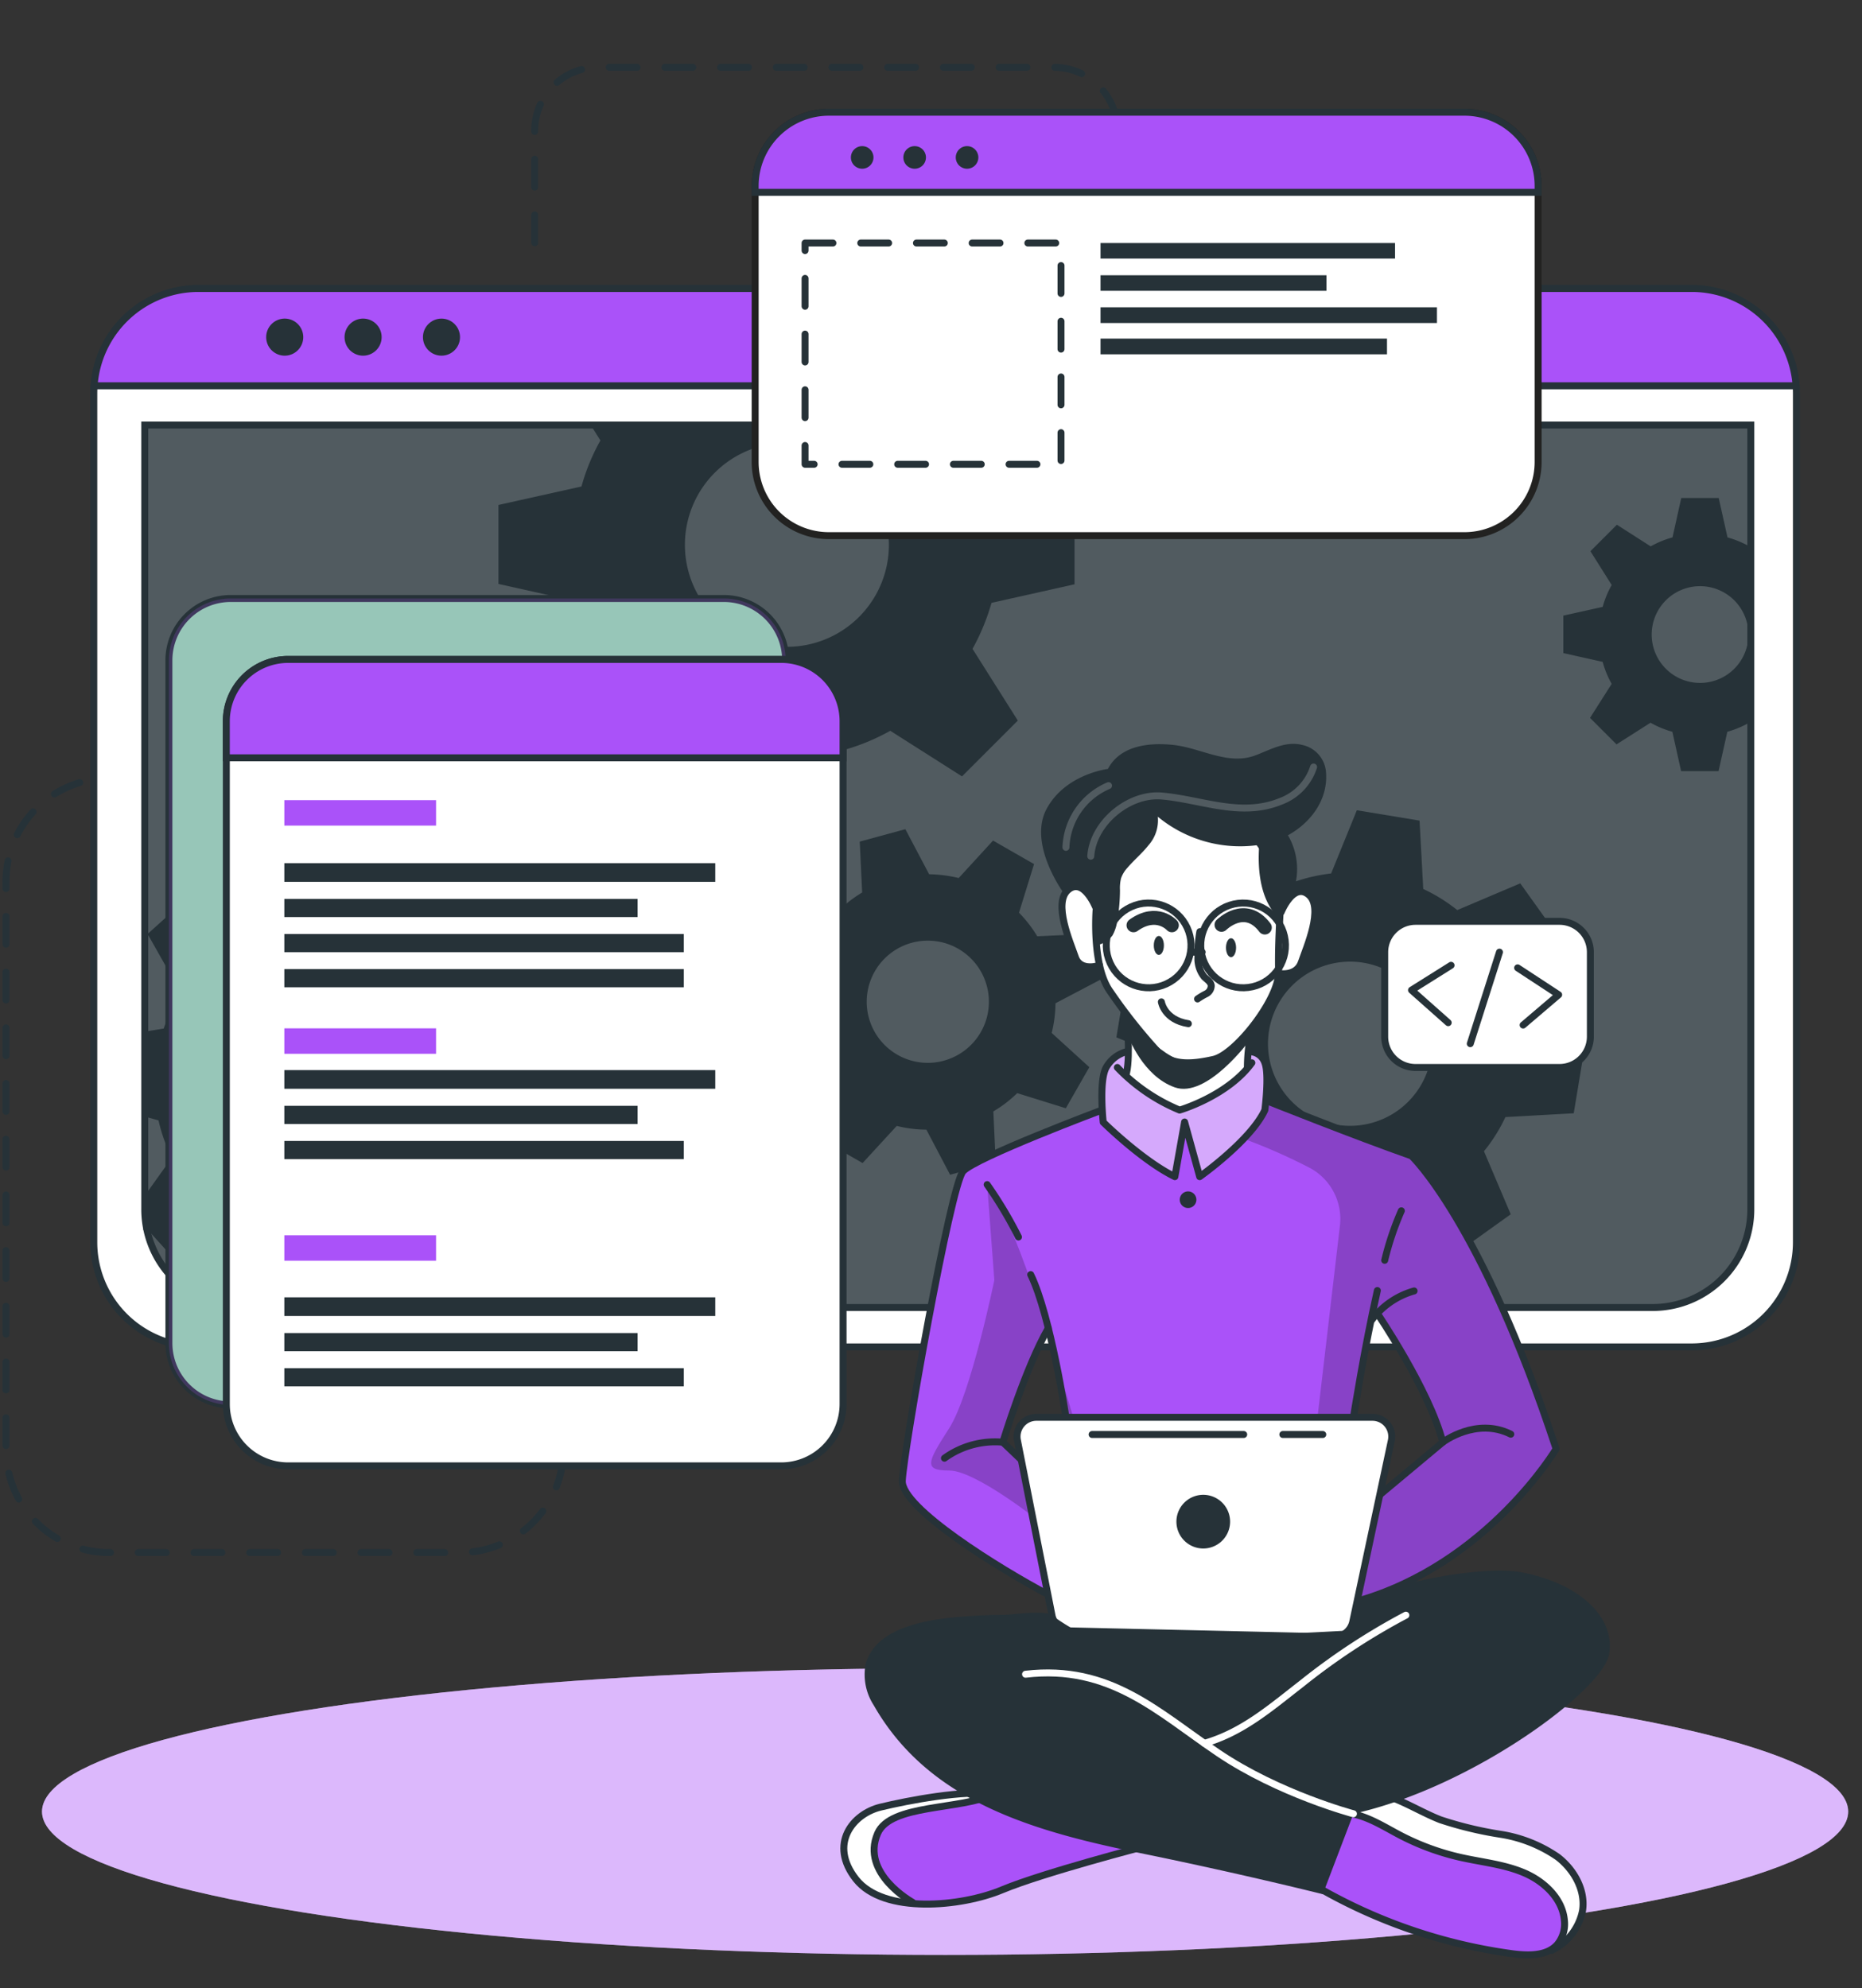 <svg xmlns="http://www.w3.org/2000/svg" xmlns:xlink="http://www.w3.org/1999/xlink" width="295" height="315" viewBox="0 0 295 315">
  <rect x="0" y="0" width="295" height="315" fill="#333333" stroke="none"/>
  <defs>
    <clipPath id="clip-path">
      <rect id="Rectángulo_422190" data-name="Rectángulo 422190" width="295" height="315" transform="translate(1125 796)" fill="#fff" stroke="#707070" stroke-width="1" opacity="0.43"/>
    </clipPath>
  </defs>
  <g id="Enmascarar_grupo_1208495" data-name="Enmascarar grupo 1208495" transform="translate(-1125 -796)" clip-path="url(#clip-path)">
    <g id="Grupo_1227843" data-name="Grupo 1227843" transform="translate(3465.648 -1456.914)">
      <g id="Lines" transform="translate(-2339.7 2263.582)">
        <g id="Grupo_1227830" data-name="Grupo 1227830" transform="translate(0 0)">
          <path id="Trazado_1216075" data-name="Trazado 1216075" d="M71.271,215.179H67.223a16.384,16.384,0,0,0-16.385,16.385v89.9a16.385,16.385,0,0,0,16.385,16.385h55.551a16.384,16.384,0,0,0,16.385-16.385h0" transform="translate(-50.838 -102.557)" fill="none" stroke="#263238" stroke-linecap="round" stroke-linejoin="round" stroke-miterlimit="10" stroke-width="1.103" stroke-dasharray="4.412"/>
          <path id="Trazado_1216076" data-name="Trazado 1216076" d="M162.964,92.219V74.46A10.035,10.035,0,0,1,173,64.425h72.242A10.035,10.035,0,0,1,255.275,74.46h0" transform="translate(-79.199 -64.425)" fill="none" stroke="#263238" stroke-linecap="round" stroke-linejoin="round" stroke-miterlimit="10" stroke-width="1.103" stroke-dasharray="4.412"/>
        </g>
      </g>
      <g id="Shadow" transform="translate(-2333.992 2517.198)">
        <g id="Grupo_1227831" data-name="Grupo 1227831" transform="translate(0 0)">
          <ellipse id="Elipse_13235" data-name="Elipse 13235" cx="143.078" cy="22.708" rx="143.078" ry="22.708" fill="#dcb9fc"/>
          <ellipse id="Elipse_13236" data-name="Elipse 13236" cx="143.078" cy="22.708" rx="143.078" ry="22.708" fill="#dcb9fc" opacity="0.5"/>
        </g>
      </g>
      <g id="Window" transform="translate(-2325.788 2298.615)">
        <g id="Grupo_1227832" data-name="Grupo 1227832" transform="translate(0 0)">
          <path id="Trazado_1216077" data-name="Trazado 1216077" d="M339.208,127.907V262.423A16.583,16.583,0,0,1,322.628,279H86.041A16.583,16.583,0,0,1,69.46,262.423V127.907c0-.4.016-.783.049-1.17A16.578,16.578,0,0,1,86.04,111.319H322.628a16.578,16.578,0,0,1,16.531,15.419C339.192,127.125,339.208,127.512,339.208,127.907Z" transform="translate(-69.46 -111.319)" fill="#fff" stroke="#263238" stroke-linecap="round" stroke-linejoin="round" stroke-miterlimit="10" stroke-width="1.103"/>
          <path id="Trazado_1216078" data-name="Trazado 1216078" d="M319.178,280.075H95.8A15.539,15.539,0,0,1,80.26,264.536V140.276H334.717V264.535A15.539,15.539,0,0,1,319.178,280.075Z" transform="translate(-72.192 -118.643)" fill="#263238"/>
          <path id="Trazado_1216079" data-name="Trazado 1216079" d="M334.721,140.275V264.539a15.454,15.454,0,0,1-15.366,15.534H95.626A15.454,15.454,0,0,1,80.26,264.539V140.275Z" transform="translate(-72.192 -118.643)" fill="#fff" opacity="0.2"/>
          <path id="Trazado_1216080" data-name="Trazado 1216080" d="M339.176,126.738H69.526a16.578,16.578,0,0,1,16.531-15.419H322.644A16.578,16.578,0,0,1,339.176,126.738Z" transform="translate(-69.477 -111.319)" fill="#aa52f9" stroke="#263238" stroke-miterlimit="10" stroke-width="1.103"/>
          <path id="Trazado_1216081" data-name="Trazado 1216081" d="M111.892,120.644a2.937,2.937,0,1,1-2.937-2.937A2.937,2.937,0,0,1,111.892,120.644Z" transform="translate(-78.707 -112.935)" fill="#263238"/>
          <path id="Trazado_1216082" data-name="Trazado 1216082" d="M128.515,120.644a2.937,2.937,0,1,1-2.937-2.937A2.937,2.937,0,0,1,128.515,120.644Z" transform="translate(-82.912 -112.935)" fill="#263238"/>
          <circle id="Elipse_13237" data-name="Elipse 13237" cx="2.937" cy="2.937" r="2.937" transform="translate(52.148 4.772)" fill="#263238"/>
          <path id="Trazado_1216083" data-name="Trazado 1216083" d="M334.718,140.282V264.538a15.544,15.544,0,0,1-15.543,15.543H95.8a15.537,15.537,0,0,1-15.237-12.526l-.008-.008v-.033a15.414,15.414,0,0,1-.288-2.975V140.282Z" transform="translate(-72.193 -118.645)" fill="none" stroke="#263238" stroke-miterlimit="10" stroke-width="1.103"/>
          <path id="Trazado_1216084" data-name="Trazado 1216084" d="M410.571,163.413a15.8,15.8,0,0,0-3.453-1.425l-1.393-6.238h-5.933l-1.384,6.238a15.308,15.308,0,0,0-3.461,1.425l-5.356-3.428L385.4,164.18l3.371,5.356A15.24,15.24,0,0,0,387.341,173l-6.238,1.384v5.933l6.238,1.393a15.121,15.121,0,0,0,1.425,3.486l-3.428,5.389,4.195,4.195,5.389-3.428a15.333,15.333,0,0,0,3.461,1.434l1.384,6.231H405.7l1.392-6.231a15.82,15.82,0,0,0,3.453-1.434l.272.173V163.256Zm-7.8,21.633a7.664,7.664,0,1,1,7.664-7.664A7.66,7.66,0,0,1,402.775,185.046Z" transform="translate(-148.287 -122.557)" fill="#263238"/>
          <path id="Trazado_1216085" data-name="Trazado 1216085" d="M246.55,165.508V153L233.4,150.082a33.993,33.993,0,0,0-3.008-7.3l1.591-2.5H169.9l1.533,2.439a32.353,32.353,0,0,0-3,7.293l-13.153,2.925v12.51l13.153,2.934a32.816,32.816,0,0,0,3,7.351l-7.227,11.364,8.85,8.842,11.356-7.227a33.439,33.439,0,0,0,7.3,3.024l2.917,13.136h12.51l2.942-13.136a33.711,33.711,0,0,0,7.276-3.024l11.364,7.227,8.842-8.842-7.178-11.364a34.258,34.258,0,0,0,3.008-7.285Zm-45.572,9.906a16.16,16.16,0,1,1,16.16-16.16A16.16,16.16,0,0,1,200.977,175.414Z" transform="translate(-91.168 -118.643)" fill="#263238"/>
          <path id="Trazado_1216086" data-name="Trazado 1216086" d="M144.6,274.354l.527-9.922-10.285-2.9a27.852,27.852,0,0,0-2.11-5.9l6.213-8.727-6.659-7.392-9.312,5.266a27.57,27.57,0,0,0-5.669-2.711l-1.78-10.548-9.922-.527-2.868,10.318a25.926,25.926,0,0,0-5.9,2.093l-8.719-6.213-7.4,6.659,5.274,9.32a25.763,25.763,0,0,0-2.719,5.661l-3.008.495v13.441l2.184.618a25.958,25.958,0,0,0,2.11,5.917l-4.293,6.008.288,5.15v.033l.008.008,4.426,4.912,9.329-5.266A25.841,25.841,0,0,0,100,292.888l1.7,10.128v.008l.082.421,9.922.527.264-.948v-.008l2.6-9.361a26.588,26.588,0,0,0,5.933-2.093l8.7,6.205,7.4-6.65-5.258-9.329a25.761,25.761,0,0,0,2.686-5.653Zm-26.355-15.5a12.849,12.849,0,1,0-.956,18.137A12.85,12.85,0,0,0,118.247,258.853Z" transform="translate(-72.193 -141.589)" fill="#263238"/>
          <path id="Trazado_1216087" data-name="Trazado 1216087" d="M256.7,258.261a20.208,20.208,0,0,0,.6-4.7l7.134-3.75-1.971-7.238-8.052.377a20.054,20.054,0,0,0-2.893-3.738l2.386-7.7-6.5-3.725-5.439,5.935a21.1,21.1,0,0,0-4.684-.6l-3.766-7.139-7.227,1.966.382,8.062a20.436,20.436,0,0,0-3.746,2.89l-7.705-2.379-3.729,6.491,5.968,5.425a19.576,19.576,0,0,0-.589,4.686l-7.146,3.763,1.971,7.237,8.062-.382a19.207,19.207,0,0,0,2.882,3.743l-2.4,7.663,6.5,3.725,5.412-5.885a19.707,19.707,0,0,0,4.695.592l3.755,7.144,7.227-1.966-.317-6.886-.054-1.18a19.868,19.868,0,0,0,3.782-2.894l7.7,2.394,3.182-5.561.543-.941Zm-17.088,4.4a9.68,9.68,0,1,1,6.8-11.884A9.68,9.68,0,0,1,239.608,262.657Z" transform="translate(-104.937 -140.322)" fill="#263238"/>
          <path id="Trazado_1216088" data-name="Trazado 1216088" d="M358.782,269.974l1.648-9.93L350.376,256a26.694,26.694,0,0,0-1.442-6.2l7.235-8.059-5.859-8.192-9.98,4.236a26.546,26.546,0,0,0-5.389-3.346l-.585-10.829-9.938-1.64-4.071,10.013a27.782,27.782,0,0,0-6.172,1.451L306.09,226.2l-8.183,5.859,4.244,9.972a27.123,27.123,0,0,0-3.024,4.7c-.115.231-.231.462-.338.693l-10.82.6-1.648,9.922,1.632.66,8.422,3.4a26.185,26.185,0,0,0,1.442,6.172l-7.235,8.085,5.859,8.183,9.98-4.252a25.892,25.892,0,0,0,5.381,3.371l.56,10.779,9.93,1.64,4.063-9.938a26.143,26.143,0,0,0,6.189-1.45l8.068,7.243,8.191-5.867-4.244-9.98a26.042,26.042,0,0,0,3.4-5.414Zm-27.862-.444a13.005,13.005,0,1,1,3-18.146A13.006,13.006,0,0,1,330.92,269.53Z" transform="translate(-124.313 -139.308)" fill="#263238"/>
        </g>
      </g>
      <g id="Graphics" transform="translate(-2313.888 2278.693)">
        <g id="Grupo_1227840" data-name="Grupo 1227840" transform="translate(0 -8)">
          <g id="Grupo_1227837" data-name="Grupo 1227837" transform="translate(0 77.035)">
            <path id="Trazado_1216089" data-name="Trazado 1216089" d="M173.308,315.528H95.183a9.794,9.794,0,0,1-9.794-9.794V197.564a9.794,9.794,0,0,1,9.794-9.794h78.125a9.794,9.794,0,0,1,9.794,9.794v108.17A9.794,9.794,0,0,1,173.308,315.528Z" transform="translate(-85.389 -187.77)" fill="#92e3a9" stroke="#263238" stroke-miterlimit="10" stroke-width="1.103"/>
            <path id="Trazado_1216090" data-name="Trazado 1216090" d="M173.308,315.528H95.183a9.794,9.794,0,0,1-9.794-9.794V197.564a9.794,9.794,0,0,1,9.794-9.794h78.125a9.794,9.794,0,0,1,9.794,9.794v108.17A9.794,9.794,0,0,1,173.308,315.528Z" transform="translate(-85.389 -187.77)" fill="#aa52f9" opacity="0.2"/>
            <g id="Grupo_1227836" data-name="Grupo 1227836" transform="translate(9.097 9.654)">
              <path id="Trazado_1216091" data-name="Trazado 1216091" d="M195.278,210.482V318.651a9.8,9.8,0,0,1-9.8,9.8H107.356a9.793,9.793,0,0,1-9.79-9.8V210.482a9.791,9.791,0,0,1,9.79-9.79H185.48A9.793,9.793,0,0,1,195.278,210.482Z" transform="translate(-97.566 -200.692)" fill="#fff" stroke="#263238" stroke-linecap="round" stroke-linejoin="round" stroke-miterlimit="10" stroke-width="1.103"/>
              <path id="Trazado_1216092" data-name="Trazado 1216092" d="M195.278,210.482v5.793H97.566v-5.793a9.791,9.791,0,0,1,9.79-9.79H185.48A9.793,9.793,0,0,1,195.278,210.482Z" transform="translate(-97.566 -200.692)" fill="#aa52f9" stroke="#263238" stroke-miterlimit="10" stroke-width="1.103"/>
              <rect id="Rectángulo_422191" data-name="Rectángulo 422191" width="24.039" height="4.032" transform="translate(9.19 22.294)" fill="#aa52f9"/>
              <rect id="Rectángulo_422192" data-name="Rectángulo 422192" width="24.039" height="4.032" transform="translate(9.19 58.443)" fill="#aa52f9"/>
              <rect id="Rectángulo_422193" data-name="Rectángulo 422193" width="24.039" height="4.032" transform="translate(9.19 91.224)" fill="#aa52f9"/>
              <g id="Grupo_1227833" data-name="Grupo 1227833" transform="translate(9.19 32.276)">
                <rect id="Rectángulo_422194" data-name="Rectángulo 422194" width="68.275" height="2.958" fill="#263238"/>
                <rect id="Rectángulo_422195" data-name="Rectángulo 422195" width="55.964" height="2.882" transform="translate(0 5.66)" fill="#263238"/>
                <rect id="Rectángulo_422196" data-name="Rectángulo 422196" width="63.292" height="2.882" transform="translate(0 11.225)" fill="#263238"/>
                <rect id="Rectángulo_422197" data-name="Rectángulo 422197" width="63.292" height="2.882" transform="translate(0 16.784)" fill="#263238"/>
              </g>
              <g id="Grupo_1227834" data-name="Grupo 1227834" transform="translate(9.19 65.057)">
                <rect id="Rectángulo_422198" data-name="Rectángulo 422198" width="68.275" height="2.958" fill="#263238"/>
                <rect id="Rectángulo_422199" data-name="Rectángulo 422199" width="55.964" height="2.882" transform="translate(0 5.66)" fill="#263238"/>
                <rect id="Rectángulo_422200" data-name="Rectángulo 422200" width="63.292" height="2.882" transform="translate(0 11.225)" fill="#263238"/>
              </g>
              <g id="Grupo_1227835" data-name="Grupo 1227835" transform="translate(9.19 101.055)">
                <rect id="Rectángulo_422201" data-name="Rectángulo 422201" width="68.275" height="2.958" fill="#263238"/>
                <rect id="Rectángulo_422202" data-name="Rectángulo 422202" width="55.964" height="2.882" transform="translate(0 5.66)" fill="#263238"/>
                <rect id="Rectángulo_422203" data-name="Rectángulo 422203" width="63.292" height="2.882" transform="translate(0 11.225)" fill="#263238"/>
              </g>
            </g>
          </g>
          <g id="Grupo_1227839" data-name="Grupo 1227839" transform="translate(92.879)">
            <path id="Trazado_1216093" data-name="Trazado 1216093" d="M333.764,96.338v43.718a11.673,11.673,0,0,1-11.677,11.677H221.392a11.678,11.678,0,0,1-11.677-11.677V96.338a11.686,11.686,0,0,1,11.677-11.686H322.087A11.68,11.68,0,0,1,333.764,96.338Z" transform="translate(-209.715 -84.652)" fill="#fff" stroke="#222221" stroke-miterlimit="10" stroke-width="1.103"/>
            <path id="Trazado_1216094" data-name="Trazado 1216094" d="M333.764,96.338v1H209.715v-1a11.686,11.686,0,0,1,11.677-11.686H322.087A11.68,11.68,0,0,1,333.764,96.338Z" transform="translate(-209.715 -84.652)" fill="#aa52f9" stroke="#263238" stroke-miterlimit="10" stroke-width="1.103"/>
            <path id="Trazado_1216095" data-name="Trazado 1216095" d="M233.075,94.9a1.789,1.789,0,1,1,0-2.53A1.789,1.789,0,0,1,233.075,94.9Z" transform="translate(-214.851 -86.473)" fill="#263238"/>
            <path id="Trazado_1216096" data-name="Trazado 1216096" d="M244.2,94.9a1.789,1.789,0,1,1,0-2.53A1.789,1.789,0,0,1,244.2,94.9Z" transform="translate(-217.664 -86.473)" fill="#263238"/>
            <path id="Trazado_1216097" data-name="Trazado 1216097" d="M255.315,94.9a1.789,1.789,0,1,1,0-2.53A1.789,1.789,0,0,1,255.315,94.9Z" transform="translate(-220.477 -86.473)" fill="#263238"/>
            <rect id="Rectángulo_422204" data-name="Rectángulo 422204" width="40.549" height="35.051" transform="translate(7.91 20.722)" fill="none" stroke="#263238" stroke-linecap="round" stroke-linejoin="round" stroke-miterlimit="10" stroke-width="1.103" stroke-dasharray="4.412"/>
            <g id="Grupo_1227838" data-name="Grupo 1227838" transform="translate(54.715 20.722)">
              <rect id="Rectángulo_422205" data-name="Rectángulo 422205" width="46.667" height="2.462" fill="#263238"/>
              <rect id="Rectángulo_422206" data-name="Rectángulo 422206" width="35.796" height="2.462" transform="translate(0 5.105)" fill="#263238"/>
              <rect id="Rectángulo_422207" data-name="Rectángulo 422207" width="53.305" height="2.491" transform="translate(0 10.18)" fill="#263238"/>
              <rect id="Rectángulo_422208" data-name="Rectángulo 422208" width="45.39" height="2.491" transform="translate(0 15.139)" fill="#263238"/>
            </g>
          </g>
        </g>
      </g>
      <g id="Character" transform="translate(-2207.08 2370.76)">
        <g id="Grupo_1227842" data-name="Grupo 1227842" transform="translate(0 0)">
          <path id="Trazado_1216098" data-name="Trazado 1216098" d="M279.536,437.613s-21.665,6.213-24.69,7.285c-2.752.973-10.21,3.584-15.806,2.777a12.234,12.234,0,0,1-1.6-.346c-5.669-1.689-8.216-3.263-8.958-6.832s2.077-6.189,4.8-7.87,17.471-3.436,17.471-3.436l3.56,1.047h.008Z" transform="translate(-228.361 -263.866)" fill="#aa52f9"/>
          <path id="Trazado_1216099" data-name="Trazado 1216099" d="M239.041,447.676a12.246,12.246,0,0,1-1.6-.346c-5.669-1.689-8.216-3.263-8.958-6.832s2.077-6.189,4.8-7.87,17.471-3.436,17.471-3.436l3.56,1.047c-3.222,1.484-15.237,2.308-17.858,3.815s-3.89,4.351-2.34,8.192C234.937,444.289,237.145,446.267,239.041,447.676Z" transform="translate(-228.361 -263.866)" fill="#fff"/>
          <path id="Trazado_1216100" data-name="Trazado 1216100" d="M276.317,438.8s-16.271,4.216-22.723,6.914-18.762,3.879-23.146-1.686-.506-10.352,3.879-11.416,13.251-2.75,18.092-2.075" transform="translate(-228.402 -264.167)" fill="none" stroke="#263238" stroke-linecap="round" stroke-linejoin="round" stroke-miterlimit="10" stroke-width="1.103"/>
          <path id="Trazado_1216101" data-name="Trazado 1216101" d="M241.032,447.733s-8.279-4.539-5.53-10.9c2.029-4.7,13.073-3.677,18.541-6.244" transform="translate(-230.026 -264.219)" fill="none" stroke="#263238" stroke-linecap="round" stroke-linejoin="round" stroke-miterlimit="10" stroke-width="1.103"/>
          <path id="Trazado_1216102" data-name="Trazado 1216102" d="M369.9,448.539a6.868,6.868,0,0,1-3.247,5.661,12.709,12.709,0,0,1-6.658,1.376c-7.6-.1-21.879-5.53-21.879-5.53l-13.375-7.392,6.955-11.009,1.9-3.017,4.919,1.1s4.071,2.308,8.167,4.145,14.034,2.225,17.536,5.06S370.278,444.847,369.9,448.539Z" transform="translate(-252.739 -263.724)" fill="#aa52f9"/>
          <path id="Trazado_1216103" data-name="Trazado 1216103" d="M372.254,448.539a6.868,6.868,0,0,1-3.247,5.661,10.015,10.015,0,0,0-.379-6.675c-1.484-3.354-6.354-6.313-12.749-6.806s-11.29-3.486-13.853-4.821c-2-1.038-6.221-3.3-7.977-4.252l1.9-3.017,4.919,1.1s4.071,2.308,8.167,4.145,14.034,2.225,17.536,5.06S372.633,444.847,372.254,448.539Z" transform="translate(-255.094 -263.724)" fill="#fff"/>
          <path id="Trazado_1216104" data-name="Trazado 1216104" d="M328.238,446.233a84.428,84.428,0,0,0,31.3,10.694c2.432.293,5.264.333,6.894-1.495a5.1,5.1,0,0,0,1.124-3.821c-.3-3.433-3.182-6.157-6.348-7.517s-6.662-1.686-10.025-2.44a39.6,39.6,0,0,1-9.641-3.527c-2.417-1.261-4.757-2.793-7.425-3.358s-5.845.12-7.267,2.447" transform="translate(-253.274 -265.23)" fill="none" stroke="#263238" stroke-linecap="round" stroke-linejoin="round" stroke-miterlimit="10" stroke-width="1.103"/>
          <path id="Trazado_1216105" data-name="Trazado 1216105" d="M367.873,455.232a8.909,8.909,0,0,0,4.892-6.32c.485-3.236-1.358-6.49-3.956-8.481a21.966,21.966,0,0,0-9.046-3.591,58.738,58.738,0,0,1-9.529-2.3c-4.686-1.831-9.308-5.448-14.172-4.157" transform="translate(-255.603 -264.097)" fill="none" stroke="#263238" stroke-linecap="round" stroke-linejoin="round" stroke-miterlimit="10" stroke-width="1.103"/>
          <path id="Trazado_1216106" data-name="Trazado 1216106" d="M321.492,289.08l-22.629-8.611-.28-.108s.082-.6.149-1.475c.14-1.8.214-4.747-.634-5.744-1.261-1.475-4.837-.239-8.323-1.838s-9.938,1.261-9.938,1.261-4.656-.857-6.708,2.506a18.232,18.232,0,0,0-.684,6.749s-.148.057-.429.157c-2.695,1.006-17.363,6.527-20.47,8.744-3.428,2.431-7.219,27.36-8.439,34.678s-3.387,13.919-2.283,16.441,16.861,14.652,25.926,17.784,41.229,2.217,41.229,2.217.527-.14,1.458-.437c5.439-1.747,24.739-8.942,34.974-25.91C344.41,335.493,334.5,302.975,321.492,289.08ZM260.353,331.01c-1.664,1.179-.775,5.752-.775,5.752l-2.835-2.5,7.112-17.487,3.032,13.425S262.018,329.84,260.353,331.01Zm56.9,11.109c-.783.4,2.25-8,.808-9.905s-5.761-1.722-5.761-1.722l.371-2.3c.049-.255,2.563-13.144,2.563-13.144l.849-1.014s8.8,15.089,10.375,20.4C326.453,334.438,316.86,342.118,317.248,342.118Z" transform="translate(-231.436 -223.807)" fill="#aa52f9"/>
          <path id="Trazado_1216107" data-name="Trazado 1216107" d="M287.381,222.254l-11.68,12.4s-1.611,1.424-.97,5.021,2.131,6.688,3.257,6.927a16.006,16.006,0,0,0,2.7.242s2.5,5.424,4.275,7.556c0,0,.618,8.372.289,10.7,0,0,4.2,3.665,8.148,4.131s10.059-5.59,10.059-5.59l1.514-7.413s3.583-5.439,3.827-6.886,1.883-1.077,2.687-1.791a13.639,13.639,0,0,0,2.976-6.927c.308-3.018.329-6.485-3.177-5.467-3.038-.817-1.136-7.239-1.136-7.239l-5.339-4.71Z" transform="translate(-240.052 -211.523)" fill="#fff"/>
          <path id="Trazado_1216108" data-name="Trazado 1216108" d="M309.526,280.469a11.984,11.984,0,0,1-.6,1.351C307,285.455,298.6,292.377,298.6,292.377l-2.539-7.8-1.392,7.8c-2.8-1.22-11.348-8.628-11.348-8.628s-.288-.693-.642-1.772c.28-.1.429-.157.429-.157a18.234,18.234,0,0,1,.684-6.749c2.052-3.363,6.708-2.506,6.708-2.506s6.452-2.86,9.938-1.261,7.063.362,8.323,1.838.486,7.219.486,7.219Z" transform="translate(-242.1 -223.807)" fill="#fff" opacity="0.5"/>
          <path id="Trazado_1216109" data-name="Trazado 1216109" d="M339.91,291.812,317.28,283.2l-.28-.108s.082-.6.149-1.475l-.47,2.934-3.346,4.549a91.685,91.685,0,0,1,10.442,4.6,9.172,9.172,0,0,1,4.8,9.148L324.4,338.522,322.7,358.777l5.158,5.356c5.439-1.747,24.739-8.942,34.974-25.91C362.827,338.224,352.914,305.706,339.91,291.812Zm-4.244,53.038c-.783.4,2.25-8,.808-9.905s-5.761-1.722-5.761-1.722l.371-2.3c.049-.256,2.563-13.144,2.563-13.144l.849-1.014s8.8,15.089,10.375,20.4C344.87,337.169,335.278,344.85,335.666,344.85Z" transform="translate(-249.854 -226.539)" opacity="0.2"/>
          <path id="Trazado_1216110" data-name="Trazado 1216110" d="M270.071,339.936l-3.519-11.76s-6.309-21.518-10.635-26.825l1.137,15.133s-3.712,18.079-7.149,23.452-4.178,6.708,0,6.708,14.339,8.1,14.339,8.1l-.783-6.758Zm-8.843,4.549-2.835-2.5,7.112-17.487,3.032,13.425s-4.87-.362-6.535.808S261.228,344.485,261.228,344.485Z" transform="translate(-233.087 -231.53)" opacity="0.2"/>
          <path id="Trazado_1216111" data-name="Trazado 1216111" d="M288.485,265.284s.65,6.341,0,9.238" transform="translate(-243.569 -222.407)" fill="none" stroke="#263238" stroke-linecap="round" stroke-linejoin="round" stroke-miterlimit="10" stroke-width="1.103"/>
          <path id="Trazado_1216112" data-name="Trazado 1216112" d="M314.108,274.462a27.187,27.187,0,0,1,.706-6.058" transform="translate(-250.05 -223.197)" fill="none" stroke="#263238" stroke-linecap="round" stroke-linejoin="round" stroke-miterlimit="10" stroke-width="1.103"/>
          <path id="Trazado_1216113" data-name="Trazado 1216113" d="M307.666,228.582s3.836,4.82,3.64,8.46-.492,7.968-.394,12.2-6.788,13.083-10.329,13.87-6.591.984-8.853-1.279a85.511,85.511,0,0,1-7.476-9.444c-2.951-4.033-2.262-12.887-2.262-12.887" transform="translate(-241.909 -213.124)" fill="none" stroke="#263238" stroke-linecap="round" stroke-linejoin="round" stroke-miterlimit="10" stroke-width="1.103"/>
          <path id="Trazado_1216114" data-name="Trazado 1216114" d="M303.9,247.714a19.974,19.974,0,0,0-.3,4.009,4.562,4.562,0,0,0,.984,3.141c.424.433,1.04.778,1.121,1.378a1.456,1.456,0,0,1-.788,1.306,11.023,11.023,0,0,0-1.383.822" transform="translate(-247.374 -217.963)" fill="none" stroke="#263238" stroke-linecap="round" stroke-linejoin="round" stroke-miterlimit="10" stroke-width="1.103"/>
          <path id="Trazado_1216115" data-name="Trazado 1216115" d="M295.866,262.6s.444,2.859,4.278,3.457" transform="translate(-245.436 -221.729)" fill="none" stroke="#263238" stroke-linecap="round" stroke-linejoin="round" stroke-miterlimit="10" stroke-width="1.103"/>
          <path id="Trazado_1216116" data-name="Trazado 1216116" d="M295.86,250.125c0,.826-.357,1.5-.8,1.5s-.8-.67-.8-1.5.357-1.5.8-1.5S295.86,249.3,295.86,250.125Z" transform="translate(-245.03 -218.195)" fill="#263238"/>
          <path id="Trazado_1216117" data-name="Trazado 1216117" d="M311.17,250.606c0,.826-.357,1.5-.8,1.5s-.8-.67-.8-1.5.357-1.5.8-1.5S311.17,249.78,311.17,250.606Z" transform="translate(-248.903 -218.316)" fill="#263238"/>
          <path id="Trazado_1216118" data-name="Trazado 1216118" d="M308.621,245.746s3.719-3.719,6.865.429" transform="translate(-248.662 -217.078)" fill="none" stroke="#263238" stroke-linecap="round" stroke-linejoin="round" stroke-miterlimit="10" stroke-width="2.206"/>
          <path id="Trazado_1216119" data-name="Trazado 1216119" d="M296.033,245.963s-2.36-2.646-6.079,0" transform="translate(-243.94 -217.223)" fill="none" stroke="#263238" stroke-linecap="round" stroke-linejoin="round" stroke-miterlimit="10" stroke-width="2.206"/>
          <path id="Trazado_1216120" data-name="Trazado 1216120" d="M288.773,268.768s2.278,6.278,7.365,8.059,11.842-7.46,11.842-7.46l-.353-1.2s-4.426,5.75-9.35,4.77-9.793-7.651-9.793-7.651Z" transform="translate(-243.568 -222.407)" fill="#263238"/>
          <path id="Trazado_1216121" data-name="Trazado 1216121" d="M280.744,250.625s-3.032,1.071-3.838-1.292-3.57-8.582-1.152-10.655,4.363,2.737,4.363,2.737" transform="translate(-240.103 -215.546)" fill="none" stroke="#263238" stroke-linecap="round" stroke-linejoin="round" stroke-miterlimit="10" stroke-width="1.103"/>
          <path id="Trazado_1216122" data-name="Trazado 1216122" d="M320.72,252.178s2.819.567,3.625-1.8,3.57-8.582,1.152-10.656-4.363,2.737-4.363,2.737" transform="translate(-251.722 -215.812)" fill="none" stroke="#263238" stroke-linecap="round" stroke-linejoin="round" stroke-miterlimit="10" stroke-width="1.103"/>
          <path id="Trazado_1216123" data-name="Trazado 1216123" d="M279,239.821a4.2,4.2,0,0,0,2.661-1.573,6.62,6.62,0,0,0,.773-2.385,28.717,28.717,0,0,0,.421-4.807,6.466,6.466,0,0,1,.169-1.873,4.811,4.811,0,0,1,1.014-1.667c1.059-1.24,2.332-2.288,3.339-3.571a5.959,5.959,0,0,0,1.474-4.515,20.51,20.51,0,0,0,16.789,4.342c5.336-1.047,10.459-5.73,9.835-11.616a4.764,4.764,0,0,0-3.76-4.1c-2.638-.656-5.008.75-7.4,1.652-4.358,1.644-8.621-1.179-13.024-1.652-3.765-.4-8.386.062-10.347,3.805,0,0-6.762.795-9.725,6.349s2.668,13.244,2.668,13.244,2.267-2.743,5.179,2.81Z" transform="translate(-238.983 -207.89)" fill="#263238"/>
          <path id="Trazado_1216124" data-name="Trazado 1216124" d="M316.84,225.883s-1.749,9.113,2.814,13.526c0,0,1-2.74,2.011-3.408a10.564,10.564,0,0,0-.8-10.118C317.529,220.579,316.84,225.883,316.84,225.883Z" transform="translate(-250.658 -211.845)" fill="#263238"/>
          <path id="Trazado_1216125" data-name="Trazado 1216125" d="M316.191,212.8a8.608,8.608,0,0,1-5.208,5.436c-6.335,2.58-12.488-.282-18.83-.842-5.184-.458-10.9,4.212-11.26,9.534" transform="translate(-241.648 -209.132)" fill="none" stroke="#fff" stroke-linecap="round" stroke-linejoin="round" stroke-miterlimit="10" stroke-width="1.103" opacity="0.2"/>
          <path id="Trazado_1216126" data-name="Trazado 1216126" d="M275.626,226.522a11.076,11.076,0,0,1,6.747-9.773" transform="translate(-240.316 -210.131)" fill="none" stroke="#fff" stroke-linecap="round" stroke-linejoin="round" stroke-miterlimit="10" stroke-width="1.103" opacity="0.2"/>
          <path id="Trazado_1216127" data-name="Trazado 1216127" d="M286.53,276.263a28.9,28.9,0,0,0,9.865,6.749s7.583-2.2,11.443-7.487" transform="translate(-243.074 -224.998)" fill="none" stroke="#263238" stroke-linecap="round" stroke-linejoin="round" stroke-miterlimit="10" stroke-width="1.103"/>
          <circle id="Elipse_13238" data-name="Elipse 13238" cx="6.711" cy="6.711" r="6.711" transform="matrix(0.909, -0.417, 0.417, 0.909, 39.515, 28.625)" fill="none" stroke="#263238" stroke-linecap="round" stroke-linejoin="round" stroke-miterlimit="10" stroke-width="1.103"/>
          <circle id="Elipse_13239" data-name="Elipse 13239" cx="6.711" cy="6.711" r="6.711" transform="translate(55.901 26.085) rotate(-7.002)" fill="none" stroke="#263238" stroke-linecap="round" stroke-linejoin="round" stroke-miterlimit="10" stroke-width="1.103"/>
          <path id="Trazado_1216128" data-name="Trazado 1216128" d="M287.16,273.162a5.261,5.261,0,0,0-3.228,2.5c-1.188,2.09-.471,8.673-.471,8.673s6.131,6.068,11.352,8.628l1.541-8.661,2.391,8.661s8.085-5.718,10.324-10.551c0,0,.73-5.636,0-7.487a2.581,2.581,0,0,0-2.413-1.765" transform="translate(-242.244 -224.399)" fill="none" stroke="#263238" stroke-linecap="round" stroke-linejoin="round" stroke-miterlimit="10" stroke-width="1.103"/>
          <path id="Trazado_1216129" data-name="Trazado 1216129" d="M273.736,343.043s-2.394-16.058-5.583-22.61" transform="translate(-238.426 -236.357)" fill="none" stroke="#263238" stroke-linecap="round" stroke-linejoin="round" stroke-miterlimit="10" stroke-width="1.103"/>
          <path id="Trazado_1216130" data-name="Trazado 1216130" d="M258.921,301.351a65.066,65.066,0,0,1,4.96,8.3" transform="translate(-236.091 -231.53)" fill="none" stroke="#263238" stroke-linecap="round" stroke-linejoin="round" stroke-miterlimit="10" stroke-width="1.103"/>
          <path id="Trazado_1216131" data-name="Trazado 1216131" d="M343.228,314.745a46.4,46.4,0,0,1,2.636-7.838" transform="translate(-257.415 -232.935)" fill="none" stroke="#263238" stroke-linecap="round" stroke-linejoin="round" stroke-miterlimit="10" stroke-width="1.103"/>
          <path id="Trazado_1216132" data-name="Trazado 1216132" d="M336.6,343.9s1.729-11.009,3.787-20.082" transform="translate(-255.738 -237.213)" fill="none" stroke="#263238" stroke-linecap="round" stroke-linejoin="round" stroke-miterlimit="10" stroke-width="1.103"/>
          <path id="Trazado_1216133" data-name="Trazado 1216133" d="M340.521,328.471a12.663,12.663,0,0,1,6.68-4.568" transform="translate(-256.731 -237.234)" fill="none" stroke="#263238" stroke-linecap="round" stroke-linejoin="round" stroke-miterlimit="10" stroke-width="1.103"/>
          <path id="Trazado_1216134" data-name="Trazado 1216134" d="M318.245,283.592s13.924,5.562,22.911,8.72c0,0,11.056,10.4,22.911,46.412,0,0-10.866,18.273-31.527,24.132" transform="translate(-251.096 -227.038)" fill="none" stroke="#263238" stroke-linecap="round" stroke-linejoin="round" stroke-miterlimit="10" stroke-width="1.103"/>
          <path id="Trazado_1216135" data-name="Trazado 1216135" d="M342.184,363.558l9.983-8.335s5.281-4.014,10.773-1.268" transform="translate(-257.151 -244.593)" fill="none" stroke="#263238" stroke-linecap="round" stroke-linejoin="round" stroke-miterlimit="10" stroke-width="1.103"/>
          <path id="Trazado_1216136" data-name="Trazado 1216136" d="M341.665,328.669s8.258,12.163,10.37,20.4" transform="translate(-257.02 -238.44)" fill="none" stroke="#263238" stroke-linecap="round" stroke-linejoin="round" stroke-miterlimit="10" stroke-width="1.103"/>
          <path id="Trazado_1216137" data-name="Trazado 1216137" d="M262.032,358.738l-2.922-2.786a13.7,13.7,0,0,0-9.247,2.534" transform="translate(-233.8 -245.322)" fill="none" stroke="#263238" stroke-linecap="round" stroke-linejoin="round" stroke-miterlimit="10" stroke-width="1.103"/>
          <path id="Trazado_1216138" data-name="Trazado 1216138" d="M262.241,349.859s3.629-11.919,7.208-18.072" transform="translate(-236.93 -239.229)" fill="none" stroke="#263238" stroke-linecap="round" stroke-linejoin="round" stroke-miterlimit="10" stroke-width="1.103"/>
          <path id="Trazado_1216139" data-name="Trazado 1216139" d="M272.541,285.547s-20.029,7.515-21.993,9.7-9.428,44.224-9.624,49.034c-.176,4.3,15.426,13.962,23.133,18.035" transform="translate(-231.538 -227.533)" fill="none" stroke="#263238" stroke-linecap="round" stroke-linejoin="round" stroke-miterlimit="10" stroke-width="1.103"/>
          <path id="Trazado_1216140" data-name="Trazado 1216140" d="M370.931,268.675H348.108a4.88,4.88,0,0,1-4.88-4.88v-13.39a4.88,4.88,0,0,1,4.88-4.88h22.823a4.88,4.88,0,0,1,4.88,4.88V263.8A4.881,4.881,0,0,1,370.931,268.675Z" transform="translate(-257.415 -217.41)" fill="#fff" stroke="#263238" stroke-linecap="round" stroke-linejoin="round" stroke-miterlimit="10" stroke-width="1.103"/>
          <path id="Trazado_1216141" data-name="Trazado 1216141" d="M355.179,254.846l-6.266,3.933,5.814,5.156" transform="translate(-258.853 -219.767)" fill="none" stroke="#263238" stroke-linecap="round" stroke-linejoin="round" stroke-miterlimit="10" stroke-width="1.103"/>
          <path id="Trazado_1216142" data-name="Trazado 1216142" d="M372.288,264.448l5.631-4.8-6.5-4.261" transform="translate(-264.546 -219.904)" fill="none" stroke="#263238" stroke-linecap="round" stroke-linejoin="round" stroke-miterlimit="10" stroke-width="1.103"/>
          <line id="Línea_1946" data-name="Línea 1946" y1="14.503" x2="4.625" transform="translate(99.371 32.993)" fill="none" stroke="#263238" stroke-linecap="round" stroke-linejoin="round" stroke-miterlimit="10" stroke-width="1.103"/>
          <path id="Trazado_1216143" data-name="Trazado 1216143" d="M302.4,304.11a1.317,1.317,0,1,1-1.317-1.317A1.317,1.317,0,0,1,302.4,304.11Z" transform="translate(-246.423 -231.895)" fill="#263238"/>
          <g id="Grupo_1227841" data-name="Grupo 1227841" transform="translate(27.564 106.686)">
            <path id="Trazado_1216144" data-name="Trazado 1216144" d="M318.524,398.053H272.94a1.069,1.069,0,0,1-1.068-1.068h0a1.069,1.069,0,0,1,1.068-1.068h45.584a1.069,1.069,0,0,1,1.068,1.068h0A1.069,1.069,0,0,1,318.524,398.053Z" transform="translate(-266.93 -362.135)" fill="#263238"/>
            <path id="Trazado_1216145" data-name="Trazado 1216145" d="M318.447,383.073l6.109-28.686a3.053,3.053,0,0,0-2.986-3.688H268.311a3.053,3.053,0,0,0-2.995,3.644l5.477,27.732a3.051,3.051,0,0,0,2.925,2.46l41.673.955A3.053,3.053,0,0,0,318.447,383.073Z" transform="translate(-265.257 -350.698)" fill="#fff" stroke="#263238" stroke-linecap="round" stroke-linejoin="round" stroke-miterlimit="10" stroke-width="1.103"/>
            <path id="Trazado_1216146" data-name="Trazado 1216146" d="M307.56,371.386a4.252,4.252,0,1,1-4.252-4.252A4.252,4.252,0,0,1,307.56,371.386Z" transform="translate(-273.806 -354.855)" fill="#263238"/>
            <line id="Línea_1947" data-name="Línea 1947" x2="6.328" transform="translate(42.11 2.722)" fill="none" stroke="#263238" stroke-linecap="round" stroke-linejoin="round" stroke-miterlimit="10" stroke-width="1.103"/>
            <line id="Línea_1948" data-name="Línea 1948" x2="24.019" transform="translate(11.892 2.722)" fill="none" stroke="#263238" stroke-linecap="round" stroke-linejoin="round" stroke-miterlimit="10" stroke-width="1.103"/>
          </g>
          <path id="Trazado_1216147" data-name="Trazado 1216147" d="M310.363,421.732l-4.857,12.743s-12.38-3.12-28.244-6.372c-16.588-3.4-33.913-7.8-42.9-23.566a8.933,8.933,0,0,1-1.312-6.346c1.3-5.446,8.381-6.924,13.051-7.469a86.663,86.663,0,0,1,8.838-.5c1.5-.021,6.464-.809,7.663.074a35.113,35.113,0,0,0,5.764,3.416c2.652,1.126,41.363-1.012,41.363-1.012a13.805,13.805,0,0,0,1.217-4.647c6.085-3.093,20.176-5.713,26.13-4.555,9.363,1.821,14.824,7.282,13.784,13S329.16,417.571,310.363,421.732Z" transform="translate(-229.505 -252.239)" fill="#263238"/>
          <path id="Trazado_1216148" data-name="Trazado 1216148" d="M319.009,427.216s-11.775-3.12-21.4-9.623-17.141-14.044-30.546-12.483" transform="translate(-238.151 -257.722)" fill="none" stroke="#fff" stroke-linecap="round" stroke-linejoin="round" stroke-miterlimit="10" stroke-width="1.103"/>
          <path id="Trazado_1216149" data-name="Trazado 1216149" d="M304.99,412.964c6.078-1.749,10.539-5.68,15.416-9.456a104.338,104.338,0,0,1,16.5-10.845" transform="translate(-247.743 -254.627)" fill="none" stroke="#fff" stroke-linecap="round" stroke-linejoin="round" stroke-miterlimit="10" stroke-width="1.103"/>
          <line id="Línea_1949" data-name="Línea 1949" x2="1.783" transform="translate(55.11 32.993)" fill="none" stroke="#263238" stroke-linecap="round" stroke-linejoin="round" stroke-miterlimit="10" stroke-width="1.103"/>
        </g>
      </g>
    </g>
  </g>
</svg>
